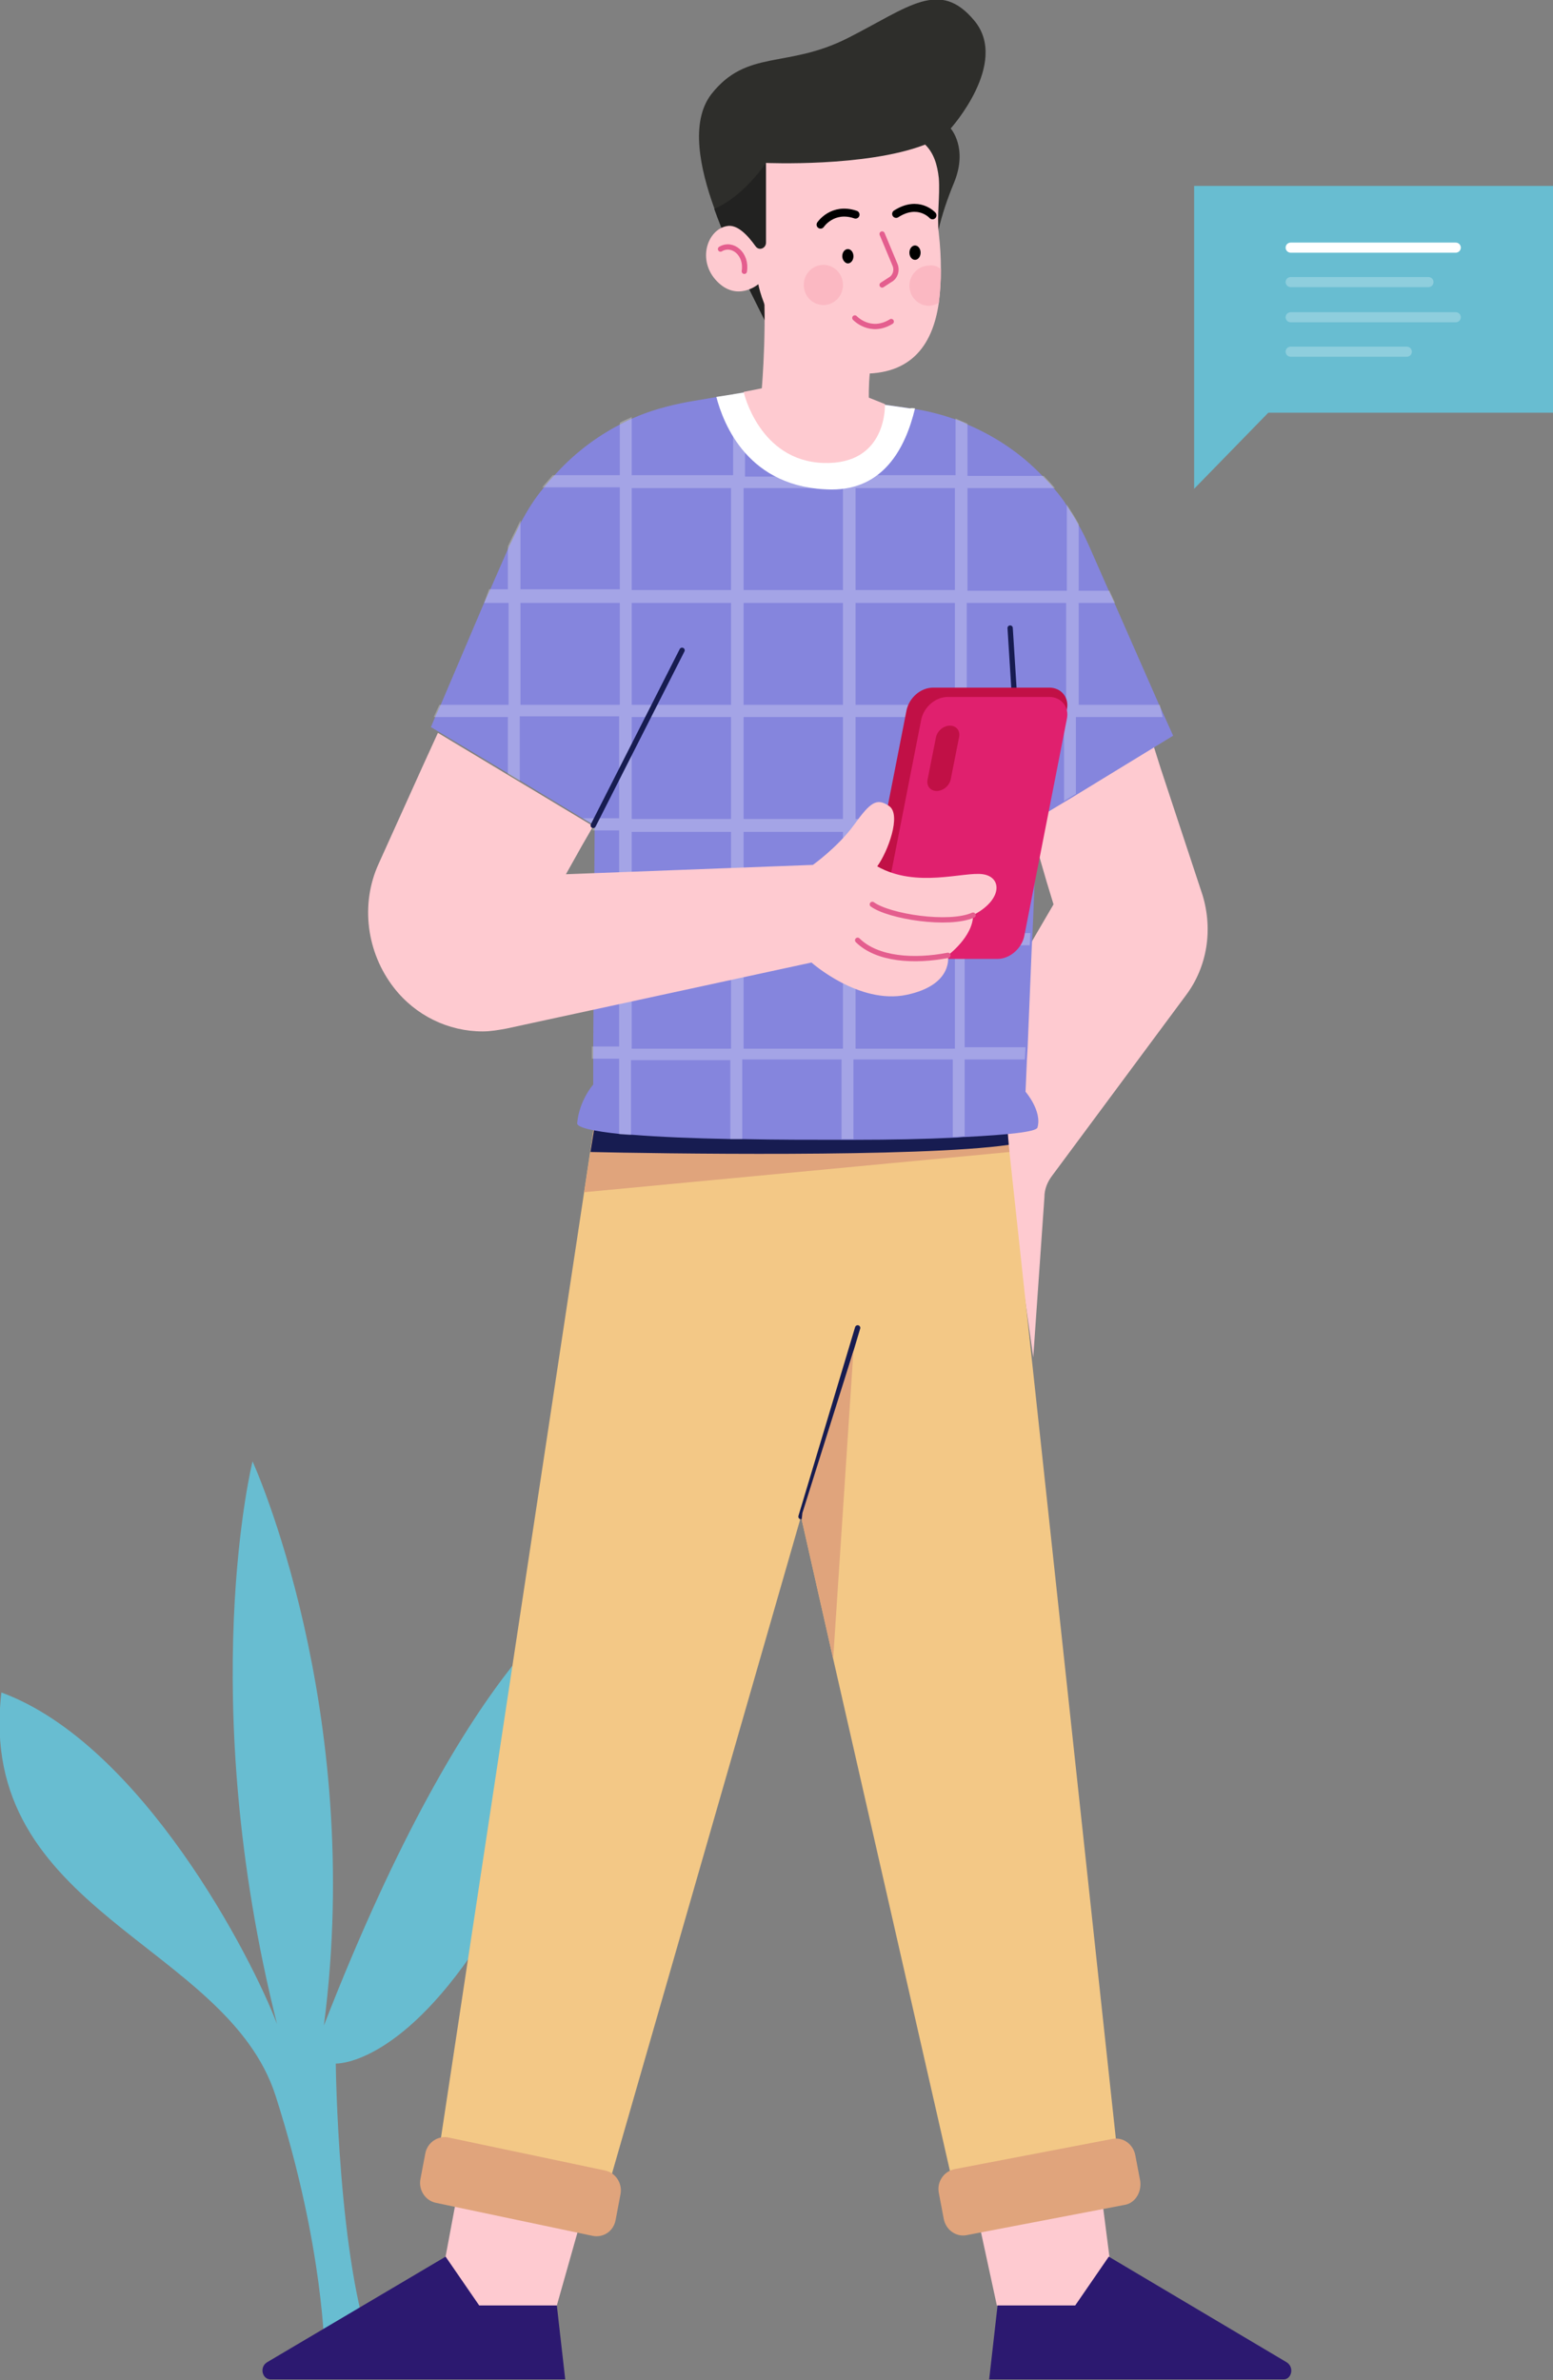 <svg width="154" height="236" viewBox="0 0 154 236" fill="none" xmlns="http://www.w3.org/2000/svg">
<rect x="0" y="0" width="154" height="236" fill="#808080" stroke="none"/>
<g clip-path="url(#clip0)">
<path d="M32.187 233.509C32.187 233.509 32.187 222.976 27.331 207.817C22.476 192.657 -2.428 189.597 0.139 167.819C14.082 172.943 25.042 194.223 27.47 200.7C19.285 168.033 25.042 144.902 25.042 144.902C25.042 144.902 36.211 169.314 32.118 200.842C46.824 163.051 58.409 157.926 58.409 157.926C58.409 157.926 55.357 180.843 47.379 192.871C39.402 204.899 33.297 204.614 33.297 204.614C33.297 204.614 33.505 224.399 37.043 233.509H32.187Z" fill="#68BDD1"/>
<path d="M108.771 214.08L110.297 225.965L106.968 231.872L98.851 228.598L96.354 217.069" fill="#FECAD0"/>
<path d="M127.57 234.221L109.95 223.759L106.621 228.598H98.921L98.088 235.929H127.223C128.056 236 128.403 234.719 127.57 234.221Z" fill="#2C1970"/>
<path d="M45.992 214.08L43.772 225.965L47.102 231.872L55.218 228.598L58.478 217.069" fill="#FECAD0"/>
<path d="M117.581 98.713L104.332 116.577C103.846 117.217 103.568 117.929 103.568 118.712L102.459 134.583L97.741 101.204L104.47 89.674L103.777 87.397L101.279 78.785L114.321 73.732L115.084 76.152L119.246 88.749C120.286 92.165 119.732 95.866 117.581 98.713Z" fill="#FECAD0"/>
<path d="M111.199 217.14L95.244 219.844L82.619 164.474L79.497 150.667L79.428 150.382L59.033 221.268L43.009 216.713L57.923 118.214L59.033 110.812L99.684 110.171L100.1 114.228L111.199 217.14Z" fill="#F3C886"/>
<path d="M100.1 114.228L57.923 118.214L58.548 114.228L59.033 110.812L99.684 110.171L100.031 113.516L100.1 114.228Z" fill="#E0A47C"/>
<path d="M100.031 113.516C91.221 114.797 64.791 114.37 58.548 114.228L59.103 110.812L99.753 110.171L100.031 113.516Z" fill="#171C51"/>
<path d="M116.332 72.949L106.898 78.714L105.719 79.426L102.875 81.134V81.205L102.805 82.415L102.389 92.521L102.32 93.731L101.904 103.837L101.834 105.047L101.695 108.25C101.695 108.25 103.36 110.171 102.875 111.808C102.736 112.235 99.961 112.52 95.799 112.733C95.383 112.733 95.036 112.805 94.62 112.805C91.776 112.947 88.307 113.018 84.769 113.018C84.353 113.018 83.937 113.018 83.59 113.018C80.33 113.018 76.931 113.018 73.74 112.947C73.323 112.947 72.907 112.947 72.56 112.947C68.814 112.876 65.346 112.733 62.71 112.52C62.294 112.52 61.877 112.449 61.531 112.449C58.825 112.164 57.23 111.808 57.23 111.381C57.438 109.104 58.825 107.538 58.825 107.538V105.118V103.908L58.895 93.802V92.592L58.964 82.486V81.846L57.993 81.276L51.749 77.504L50.57 76.793L42.731 72.095L43.148 71.099L43.703 69.889L48.004 59.783L48.559 58.573L50.431 54.303L50.848 53.449C51.125 52.879 51.403 52.31 51.68 51.741C52.304 50.602 52.998 49.463 53.831 48.467C54.178 48.04 54.524 47.613 54.871 47.257C56.744 45.122 59.033 43.343 61.531 42.062C61.947 41.848 62.363 41.635 62.71 41.492C64.444 40.709 66.317 40.211 68.19 39.855L71.104 39.357L72.56 39.144L73.74 38.93H73.809L83.659 39.784L84.839 39.855L87.822 40.14L90.319 40.496C90.458 40.496 90.666 40.567 90.805 40.567C92.123 40.781 93.441 41.136 94.689 41.563C95.105 41.706 95.522 41.848 95.868 42.062C98.713 43.271 101.279 44.98 103.43 47.257C103.846 47.684 104.193 48.04 104.54 48.467C104.956 48.965 105.372 49.463 105.719 50.033C106.135 50.673 106.551 51.314 106.898 51.954C107.314 52.666 107.661 53.378 108.008 54.16L109.95 58.573L110.505 59.783L114.945 69.889L115.5 71.099L116.332 72.949Z" fill="#8585DD"/>
<path opacity="0.25" d="M115.014 69.889H106.968V59.783H110.575L110.02 58.573H106.968V51.954C106.621 51.314 106.205 50.673 105.788 50.033V58.573H95.938V48.396H104.609C104.262 47.969 103.846 47.542 103.499 47.186H95.938V41.99C95.522 41.848 95.105 41.635 94.759 41.492V47.115H84.908V39.855L83.729 39.784V47.257H73.878V38.859L72.699 39.072V47.115H62.641V41.35C62.224 41.563 61.808 41.706 61.461 41.919V47.115H54.802C54.455 47.542 54.108 47.898 53.761 48.325H61.461V58.431H51.611V51.598C51.333 52.168 51.056 52.737 50.778 53.306L50.362 54.16V58.431H48.489L48.004 59.783H50.431V69.889H43.564L43.009 71.099H50.362V76.721L51.541 77.433V71.028H61.392V81.134H57.785L58.756 81.703V82.344H61.392V92.45H58.756V93.66H61.392V103.766H58.687V104.976H61.392V112.449C61.739 112.52 62.155 112.52 62.571 112.52V105.118H72.422V112.947C72.838 112.947 73.254 112.947 73.601 112.947V105.047H83.451V112.947C83.868 112.947 84.284 112.947 84.631 112.947V105.047H94.481V112.733C94.897 112.733 95.314 112.662 95.66 112.662V105.047H101.626L101.695 103.837H95.66V93.731H102.112L102.181 92.521H95.66V82.415H102.597L102.667 81.205H95.66V71.099H105.511V79.426L106.69 78.714V71.099H115.292L115.014 69.889ZM61.461 69.889H51.611V59.783H61.461V69.889ZM72.491 103.98H62.641V93.873H72.491V103.98ZM72.491 92.592H62.641V82.486H72.491V92.592ZM72.491 81.205H62.641V71.099H72.491V81.205ZM72.491 69.889H62.641V59.783H72.491V69.889ZM72.491 58.502H62.641V48.396H72.491V58.502ZM83.59 103.98H73.74V93.873H83.59V103.98ZM83.59 92.592H73.74V82.486H83.59V92.592ZM83.59 81.205H73.74V71.099H83.59V81.205ZM83.59 69.889H73.74V59.783H83.59V69.889ZM83.59 58.502H73.74V48.396H83.59V58.502ZM94.689 103.98H84.839V93.873H94.689V103.98ZM94.689 92.592H84.839V82.486H94.689V92.592ZM94.689 81.205H84.839V71.099H94.689V81.205ZM94.689 69.889H84.839V59.783H94.689V69.889ZM94.689 58.502H84.839V48.396H94.689V58.502ZM105.719 69.889H95.868V59.783H105.719V69.889Z" fill="white"/>
<path d="M90.735 40.496C89.764 44.553 87.544 48.538 82.48 48.538C74.156 48.467 71.728 41.99 71.034 39.357L73.74 38.93L87.752 40.14L90.25 40.496C90.458 40.425 90.596 40.496 90.735 40.496Z" fill="white"/>
<path d="M101.21 78.785L100.169 62.274" stroke="#171C51" stroke-width="0.525" stroke-miterlimit="10" stroke-linecap="round" stroke-linejoin="round"/>
<path d="M94.273 12.739C94.273 12.739 96.007 14.661 94.62 18.077C93.232 21.422 92.539 24.34 92.469 27.472C92.4 30.105 81.231 31.671 77.347 32.098C76.584 32.169 76.098 32.24 76.098 32.24L73.046 26.119C72.63 25.052 71.659 22.988 70.826 20.639C69.439 16.796 68.398 12.099 70.549 9.323C74.087 4.84 78.04 6.832 84.076 3.772C90.111 0.712 93.163 -2.135 96.632 2.064C100.1 6.263 94.273 12.739 94.273 12.739Z" fill="#2E2E2B"/>
<path d="M78.387 30.817L77.347 32.169C76.584 32.24 76.098 32.311 76.098 32.311L73.046 26.191C72.63 25.123 71.659 23.059 70.826 20.71C73.809 19.429 75.89 16.227 75.89 16.227L78.387 30.817Z" fill="#222221"/>
<path d="M87.752 40.069C87.752 40.069 88.03 46.118 81.648 45.905C75.266 45.691 73.74 38.859 73.74 38.859L75.543 38.503C75.543 38.503 76.168 31.315 75.543 26.119L87.752 32.525C87.614 32.667 87.544 32.738 87.405 32.881C86.018 34.873 86.157 39.428 86.157 39.428L87.752 40.069Z" fill="#FECAD0"/>
<path d="M93.302 26.689C93.302 27.828 93.232 28.966 93.094 30.034C92.469 34.375 90.18 37.435 84.7 37.008C76.653 36.368 75.196 28.183 75.196 28.183C75.196 28.183 73.115 29.963 71.104 27.899C69.092 25.835 70.132 22.774 72.075 22.419C73.115 22.205 74.156 23.344 74.919 24.411C75.266 24.91 75.96 24.625 75.96 24.055V16.156C75.96 16.156 85.81 16.583 91.637 14.376C91.706 14.376 91.706 14.376 91.706 14.305C92.608 15.159 92.955 16.369 93.094 17.65C93.232 19.43 92.886 21.422 93.094 23.13C93.232 24.34 93.302 25.55 93.302 26.689Z" fill="#FECAD0"/>
<path d="M87.475 28.255L88.238 27.756C88.793 27.472 89.001 26.76 88.723 26.191L87.475 23.201" stroke="#E45E8E" stroke-width="0.525" stroke-miterlimit="9" stroke-linecap="round"/>
<path d="M84.631 25.408C84.631 25.835 84.353 26.119 84.076 26.119C83.798 26.119 83.521 25.764 83.521 25.408C83.521 24.981 83.798 24.696 84.076 24.696C84.353 24.696 84.631 24.981 84.631 25.408Z" fill="black"/>
<path d="M90.735 25.764C91.042 25.764 91.29 25.445 91.29 25.052C91.29 24.659 91.042 24.34 90.735 24.34C90.429 24.34 90.18 24.659 90.18 25.052C90.18 25.445 90.429 25.764 90.735 25.764Z" fill="black"/>
<path d="M71.45 24.696C72.63 23.984 74.087 25.194 73.809 26.902" stroke="#E45E8E" stroke-width="0.525" stroke-miterlimit="9" stroke-linecap="round"/>
<path d="M84.769 31.528C84.769 31.528 86.296 33.165 88.377 31.884" stroke="#E45E8E" stroke-width="0.525" stroke-miterlimit="9" stroke-linecap="round"/>
<path d="M81.37 22.276C81.37 22.276 82.549 20.497 84.839 21.28" stroke="black" stroke-width="0.788" stroke-miterlimit="10" stroke-linecap="round" stroke-linejoin="round"/>
<path d="M92.469 21.351C92.469 21.351 91.082 19.785 88.862 21.209" stroke="black" stroke-width="0.788" stroke-miterlimit="10" stroke-linecap="round" stroke-linejoin="round"/>
<path d="M81.648 30.247C82.721 30.247 83.59 29.355 83.59 28.255C83.59 27.154 82.721 26.262 81.648 26.262C80.575 26.262 79.705 27.154 79.705 28.255C79.705 29.355 80.575 30.247 81.648 30.247Z" fill="#FBB8C2"/>
<path d="M93.302 26.689C93.302 27.828 93.232 28.966 93.094 30.034C92.816 30.176 92.469 30.319 92.123 30.319C91.013 30.319 90.18 29.393 90.18 28.326C90.18 27.258 91.082 26.333 92.123 26.333C92.608 26.262 92.955 26.404 93.302 26.689Z" fill="#FBB8C2"/>
<path d="M97.464 94.158H87.405C86.226 94.158 85.394 93.162 85.671 91.952L89.903 70.387C90.18 69.177 91.29 68.181 92.539 68.181H104.054C105.233 68.181 106.066 69.177 105.788 70.387L100.1 91.952C99.823 93.162 98.643 94.158 97.464 94.158Z" fill="#C11046"/>
<path d="M98.921 95.083H88.862C87.683 95.083 86.85 94.087 87.128 92.877L91.359 71.312C91.637 70.103 92.747 69.106 93.996 69.106H104.054C105.233 69.106 106.066 70.103 105.788 71.312L101.557 92.877C101.279 94.087 100.1 95.083 98.921 95.083Z" fill="#E0206E"/>
<path d="M96.493 90.742C96.493 92.877 93.996 94.727 93.996 94.727C93.996 94.727 94.62 97.645 89.903 98.642C85.186 99.638 80.469 95.439 80.469 95.439L50.223 101.987C49.46 102.129 48.628 102.271 47.865 102.271C44.466 102.271 41.205 100.706 39.055 97.93C36.349 94.443 35.725 89.674 37.529 85.689L41.899 76.01L43.425 72.665L58.825 81.917L57.715 83.838L56.12 86.685L80.607 85.76C80.607 85.76 83.105 83.981 84.7 81.774C86.296 79.568 86.92 79.07 88.168 79.924C89.417 80.778 88.03 84.479 86.989 85.902C90.874 88.109 95.591 86.4 97.464 86.685C99.406 86.97 99.406 89.247 96.493 90.742Z" fill="#FECAD0"/>
<path d="M96.493 90.742C94.065 91.809 88.168 90.884 86.504 89.674" stroke="#E45E8E" stroke-width="0.525" stroke-miterlimit="9" stroke-linecap="round"/>
<path d="M93.996 94.727C90.666 95.368 86.989 95.154 85.047 93.233" stroke="#E45E8E" stroke-width="0.525" stroke-miterlimit="9" stroke-linecap="round"/>
<path d="M92.886 78.43C92.261 78.43 91.845 77.931 91.984 77.291L92.816 73.092C92.955 72.451 93.579 71.953 94.204 71.953C94.828 71.953 95.244 72.451 95.105 73.092L94.273 77.291C94.134 77.931 93.51 78.43 92.886 78.43Z" fill="#C11046"/>
<path d="M58.825 81.846L67.635 64.48" stroke="#171C51" stroke-width="0.525" stroke-miterlimit="10" stroke-linecap="round" stroke-linejoin="round"/>
<path d="M79.428 150.382L85.047 131.665" stroke="#171C51" stroke-width="0.525" stroke-miterlimit="10" stroke-linecap="round" stroke-linejoin="round"/>
<path d="M26.499 234.221L44.188 223.759L47.518 228.598H55.218L56.05 235.929H26.915C26.014 236 25.667 234.719 26.499 234.221Z" fill="#2C1970"/>
<path d="M58.756 221.695L43.217 218.421C42.177 218.207 41.483 217.14 41.691 216.072L42.177 213.51C42.385 212.443 43.425 211.731 44.466 211.944L60.005 215.218C61.045 215.432 61.739 216.499 61.531 217.567L61.045 220.129C60.837 221.268 59.796 221.908 58.756 221.695Z" fill="#E0A47C"/>
<path d="M111.477 218.635L95.868 221.624C94.828 221.837 93.787 221.125 93.579 219.987L93.094 217.425C92.886 216.357 93.579 215.29 94.689 215.076L110.297 212.087C111.338 211.873 112.378 212.585 112.586 213.724L113.072 216.286C113.211 217.425 112.517 218.492 111.477 218.635Z" fill="#E0A47C"/>
<path d="M84.631 133.942L82.619 164.474L79.497 150.667L79.567 150.027L84.631 133.942Z" fill="#E0A47C"/>
<path d="M118.414 18.433V48.467L125.767 40.923H154V18.433H118.414Z" fill="#68BDD1"/>
<path d="M144.358 24.554H127.986" stroke="white" stroke-miterlimit="10" stroke-linecap="round" stroke-linejoin="round"/>
<path opacity="0.25" d="M141.652 27.97H127.986" stroke="white" stroke-miterlimit="10" stroke-linecap="round" stroke-linejoin="round"/>
<path opacity="0.25" d="M144.358 31.457H127.986" stroke="white" stroke-miterlimit="10" stroke-linecap="round" stroke-linejoin="round"/>
<path opacity="0.25" d="M139.502 34.873H127.986" stroke="white" stroke-miterlimit="10" stroke-linecap="round" stroke-linejoin="round"/>
</g>
<defs>
<clipPath id="clip0">
<rect width="154" height="236" fill="white"/>
</clipPath>
</defs>
</svg>

